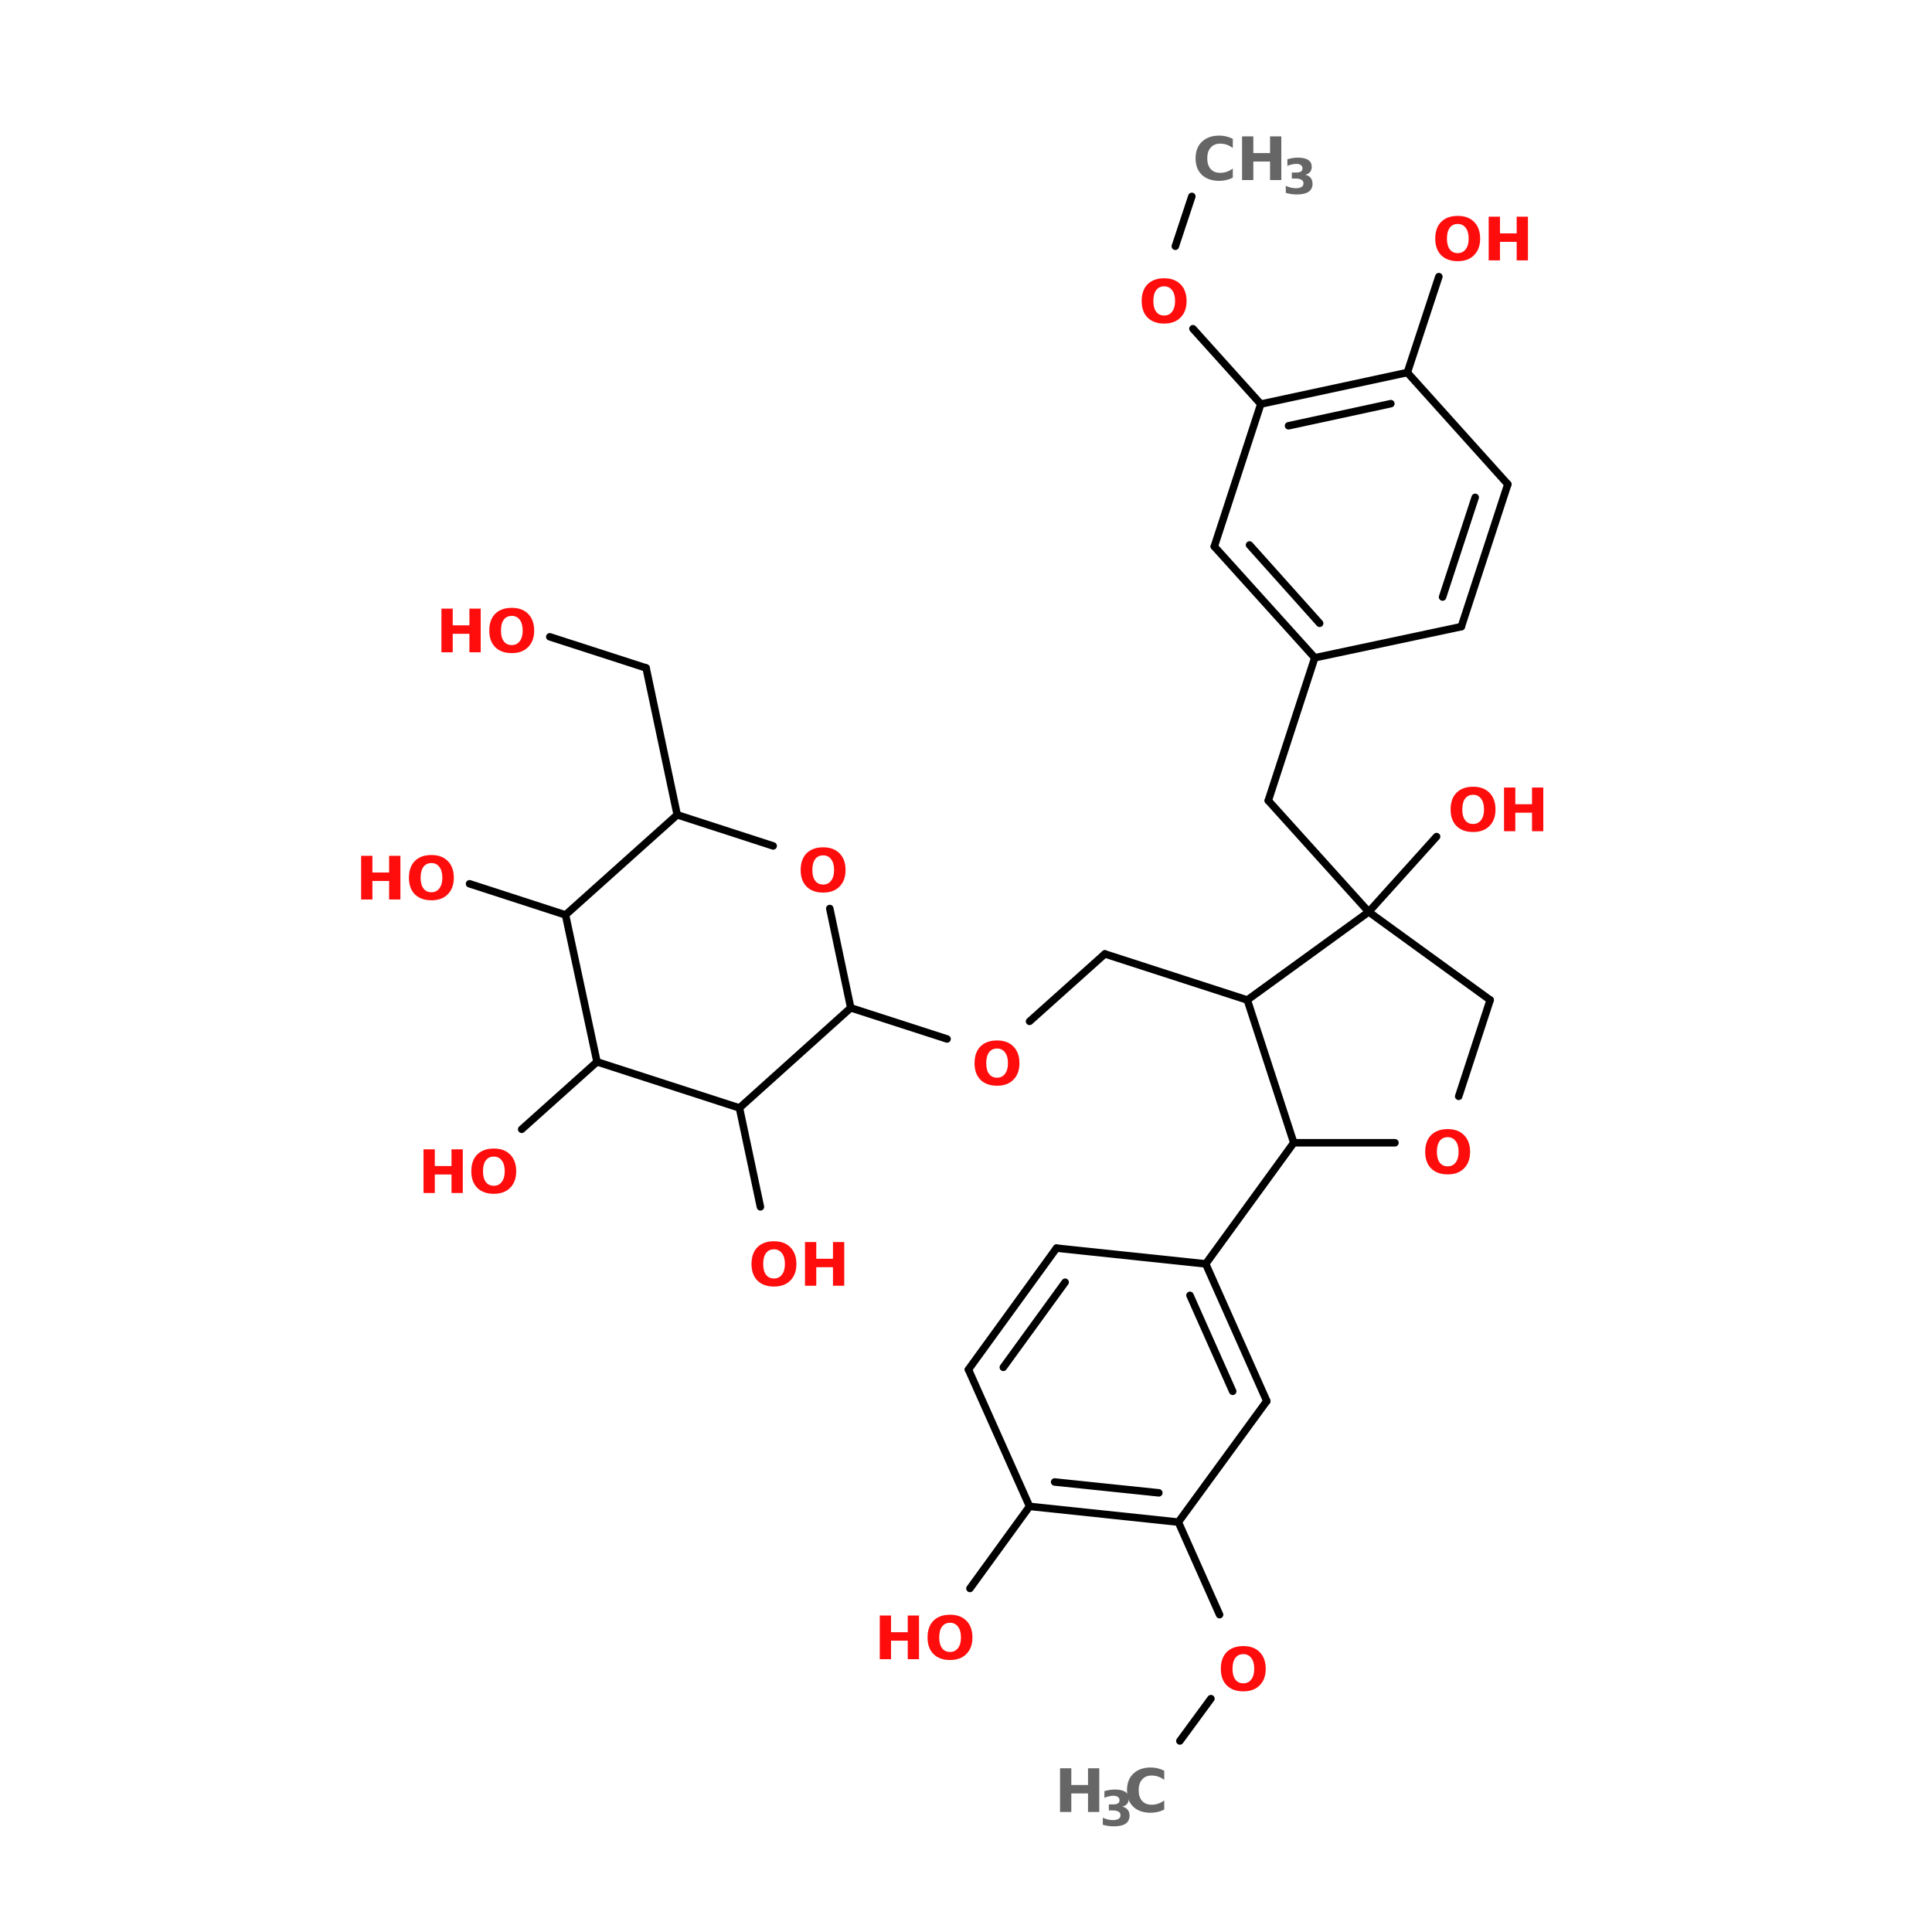 <?xml version="1.0" encoding="UTF-8"?>
<svg xmlns="http://www.w3.org/2000/svg" xmlns:xlink="http://www.w3.org/1999/xlink" width="150pt" height="150pt" viewBox="0 0 150 150" version="1.1">
<defs>
<g>
<symbol overflow="visible" id="glyph0-0">
<path style="stroke:none;" d="M 0.234 0.828 L 0.234 -3.281 L 2.562 -3.281 L 2.562 0.828 Z M 0.5 0.562 L 2.297 0.562 L 2.297 -3.016 L 0.5 -3.016 Z M 0.5 0.562 "/>
</symbol>
<symbol overflow="visible" id="glyph0-1">
<path style="stroke:none;" d="M 1.984 -2.828 C 1.711 -2.828 1.504 -2.727 1.359 -2.531 C 1.211 -2.332 1.141 -2.051 1.141 -1.688 C 1.141 -1.332 1.211 -1.055 1.359 -0.859 C 1.504 -0.66 1.711 -0.562 1.984 -0.562 C 2.242 -0.562 2.445 -0.66 2.594 -0.859 C 2.75 -1.055 2.828 -1.332 2.828 -1.688 C 2.828 -2.051 2.75 -2.332 2.594 -2.531 C 2.445 -2.727 2.242 -2.828 1.984 -2.828 Z M 1.984 -3.453 C 2.523 -3.453 2.945 -3.297 3.25 -2.984 C 3.562 -2.672 3.719 -2.238 3.719 -1.688 C 3.719 -1.145 3.562 -0.719 3.25 -0.406 C 2.945 -0.094 2.523 0.062 1.984 0.062 C 1.43 0.062 1 -0.094 0.688 -0.406 C 0.383 -0.719 0.234 -1.145 0.234 -1.688 C 0.234 -2.238 0.383 -2.672 0.688 -2.984 C 1 -3.297 1.43 -3.453 1.984 -3.453 Z M 1.984 -3.453 "/>
</symbol>
<symbol overflow="visible" id="glyph0-2">
<path style="stroke:none;" d="M 0.422 -3.391 L 1.297 -3.391 L 1.297 -2.094 L 2.594 -2.094 L 2.594 -3.391 L 3.469 -3.391 L 3.469 0 L 2.594 0 L 2.594 -1.438 L 1.297 -1.438 L 1.297 0 L 0.422 0 Z M 0.422 -3.391 "/>
</symbol>
<symbol overflow="visible" id="glyph0-3">
<path style="stroke:none;" d="M 3.125 -0.188 C 2.957 -0.102 2.785 -0.039 2.609 0 C 2.441 0.039 2.266 0.062 2.078 0.062 C 1.504 0.062 1.051 -0.094 0.719 -0.406 C 0.395 -0.719 0.234 -1.145 0.234 -1.688 C 0.234 -2.227 0.395 -2.656 0.719 -2.969 C 1.051 -3.289 1.504 -3.453 2.078 -3.453 C 2.266 -3.453 2.441 -3.43 2.609 -3.391 C 2.785 -3.348 2.957 -3.285 3.125 -3.203 L 3.125 -2.5 C 2.957 -2.613 2.797 -2.695 2.641 -2.75 C 2.484 -2.801 2.316 -2.828 2.141 -2.828 C 1.828 -2.828 1.582 -2.723 1.406 -2.516 C 1.227 -2.316 1.141 -2.039 1.141 -1.688 C 1.141 -1.344 1.227 -1.066 1.406 -0.859 C 1.582 -0.66 1.828 -0.562 2.141 -0.562 C 2.316 -0.562 2.484 -0.586 2.641 -0.641 C 2.797 -0.691 2.957 -0.773 3.125 -0.891 Z M 3.125 -0.188 "/>
</symbol>
<symbol overflow="visible" id="glyph1-0">
<path style="stroke:none;" d="M 0.188 0.672 L 0.188 -2.672 L 2.078 -2.672 L 2.078 0.672 Z M 0.406 0.453 L 1.875 0.453 L 1.875 -2.453 L 0.406 -2.453 Z M 0.406 0.453 "/>
</symbol>
<symbol overflow="visible" id="glyph1-1">
<path style="stroke:none;" d="M 1.766 -1.484 C 1.953 -1.441 2.094 -1.359 2.188 -1.234 C 2.281 -1.117 2.328 -0.969 2.328 -0.781 C 2.328 -0.508 2.223 -0.301 2.016 -0.156 C 1.805 -0.02 1.5 0.047 1.094 0.047 C 0.957 0.047 0.816 0.035 0.672 0.016 C 0.535 -0.004 0.395 -0.035 0.25 -0.078 L 0.25 -0.625 C 0.383 -0.562 0.516 -0.516 0.641 -0.484 C 0.773 -0.453 0.906 -0.438 1.031 -0.438 C 1.219 -0.438 1.363 -0.469 1.469 -0.531 C 1.57 -0.594 1.625 -0.688 1.625 -0.812 C 1.625 -0.938 1.57 -1.031 1.469 -1.094 C 1.363 -1.156 1.211 -1.188 1.016 -1.188 L 0.719 -1.188 L 0.719 -1.656 L 1.031 -1.656 C 1.207 -1.656 1.336 -1.68 1.422 -1.734 C 1.504 -1.785 1.547 -1.867 1.547 -1.984 C 1.547 -2.086 1.504 -2.172 1.422 -2.234 C 1.336 -2.297 1.219 -2.328 1.062 -2.328 C 0.945 -2.328 0.832 -2.312 0.719 -2.281 C 0.602 -2.258 0.488 -2.223 0.375 -2.172 L 0.375 -2.688 C 0.508 -2.727 0.645 -2.758 0.781 -2.781 C 0.926 -2.801 1.062 -2.812 1.188 -2.812 C 1.551 -2.812 1.82 -2.75 2 -2.625 C 2.176 -2.508 2.266 -2.332 2.266 -2.094 C 2.266 -1.938 2.223 -1.805 2.141 -1.703 C 2.055 -1.598 1.93 -1.523 1.766 -1.484 Z M 1.766 -1.484 "/>
</symbol>
</g>
</defs>
<g id="surface1">
<path style="fill-rule:nonzero;fill:rgb(0%,0%,0%);fill-opacity:1;stroke-width:2;stroke-linecap:round;stroke-linejoin:miter;stroke:rgb(0%,0%,0%);stroke-opacity:1;stroke-miterlimit:4;" d="M 245.099 52.401 L 240.7 65.705 " transform="matrix(0.291,0,0,0.291,21.209,0)"/>
<path style="fill-rule:nonzero;fill:rgb(0%,0%,0%);fill-opacity:1;stroke-width:2;stroke-linecap:round;stroke-linejoin:miter;stroke:rgb(0%,0%,0%);stroke-opacity:1;stroke-miterlimit:4;" d="M 245.394 87.701 L 263.5 107.806 " transform="matrix(0.291,0,0,0.291,21.209,0)"/>
<path style="fill-rule:nonzero;fill:rgb(0%,0%,0%);fill-opacity:1;stroke-width:2;stroke-linecap:round;stroke-linejoin:miter;stroke:rgb(0%,0%,0%);stroke-opacity:1;stroke-miterlimit:4;" d="M 277.904 175.496 L 265.498 213.6 " transform="matrix(0.291,0,0,0.291,21.209,0)"/>
<path style="fill-rule:nonzero;fill:rgb(0%,0%,0%);fill-opacity:1;stroke-width:2;stroke-linecap:round;stroke-linejoin:miter;stroke:rgb(0%,0%,0%);stroke-opacity:1;stroke-miterlimit:4;" d="M 265.498 213.6 L 292.296 243.294 " transform="matrix(0.291,0,0,0.291,21.209,0)"/>
<path style="fill-rule:nonzero;fill:rgb(0%,0%,0%);fill-opacity:1;stroke-width:2;stroke-linecap:round;stroke-linejoin:miter;stroke:rgb(0%,0%,0%);stroke-opacity:1;stroke-miterlimit:4;" d="M 259.906 266.805 L 221.896 254.506 " transform="matrix(0.291,0,0,0.291,21.209,0)"/>
<path style="fill-rule:nonzero;fill:rgb(0%,0%,0%);fill-opacity:1;stroke-width:2;stroke-linecap:round;stroke-linejoin:miter;stroke:rgb(0%,0%,0%);stroke-opacity:1;stroke-miterlimit:4;" d="M 221.896 254.506 L 201.805 272.505 " transform="matrix(0.291,0,0,0.291,21.209,0)"/>
<path style="fill-rule:nonzero;fill:rgb(0%,0%,0%);fill-opacity:1;stroke-width:2;stroke-linecap:round;stroke-linejoin:miter;stroke:rgb(0%,0%,0%);stroke-opacity:1;stroke-miterlimit:4;" d="M 179.796 277.199 L 154.098 268.897 " transform="matrix(0.291,0,0,0.291,21.209,0)"/>
<path style="fill-rule:nonzero;fill:rgb(0%,0%,0%);fill-opacity:1;stroke-width:2;stroke-linecap:round;stroke-linejoin:miter;stroke:rgb(0%,0%,0%);stroke-opacity:1;stroke-miterlimit:4;" d="M 107.8 217.395 L 99.498 178.205 " transform="matrix(0.291,0,0,0.291,21.209,0)"/>
<path style="fill-rule:nonzero;fill:rgb(0%,0%,0%);fill-opacity:1;stroke-width:2;stroke-linecap:round;stroke-linejoin:miter;stroke:rgb(0%,0%,0%);stroke-opacity:1;stroke-miterlimit:4;" d="M 99.498 178.205 L 73.801 169.903 " transform="matrix(0.291,0,0,0.291,21.209,0)"/>
<path style="fill-rule:nonzero;fill:rgb(0%,0%,0%);fill-opacity:1;stroke-width:2;stroke-linecap:round;stroke-linejoin:miter;stroke:rgb(0%,0%,0%);stroke-opacity:1;stroke-miterlimit:4;" d="M 77.998 244.098 L 52.395 235.796 " transform="matrix(0.291,0,0,0.291,21.209,0)"/>
<path style="fill-rule:nonzero;fill:rgb(0%,0%,0%);fill-opacity:1;stroke-width:2;stroke-linecap:round;stroke-linejoin:miter;stroke:rgb(0%,0%,0%);stroke-opacity:1;stroke-miterlimit:4;" d="M 86.394 283.302 L 66.303 301.301 " transform="matrix(0.291,0,0,0.291,21.209,0)"/>
<path style="fill-rule:nonzero;fill:rgb(0%,0%,0%);fill-opacity:1;stroke-width:2;stroke-linecap:round;stroke-linejoin:miter;stroke:rgb(0%,0%,0%);stroke-opacity:1;stroke-miterlimit:4;" d="M 124.404 295.601 L 129.997 321.995 " transform="matrix(0.291,0,0,0.291,21.209,0)"/>
<path style="fill-rule:nonzero;fill:rgb(0%,0%,0%);fill-opacity:1;stroke-width:2;stroke-linecap:round;stroke-linejoin:miter;stroke:rgb(0%,0%,0%);stroke-opacity:1;stroke-miterlimit:4;" d="M 272.298 304.895 L 248.8 337.205 " transform="matrix(0.291,0,0,0.291,21.209,0)"/>
<path style="fill-rule:nonzero;fill:rgb(0%,0%,0%);fill-opacity:1;stroke-width:2;stroke-linecap:round;stroke-linejoin:miter;stroke:rgb(0%,0%,0%);stroke-opacity:1;stroke-miterlimit:4;" d="M 201.805 401.904 L 185.898 423.806 " transform="matrix(0.291,0,0,0.291,21.209,0)"/>
<path style="fill-rule:nonzero;fill:rgb(0%,0%,0%);fill-opacity:1;stroke-width:2;stroke-linecap:round;stroke-linejoin:miter;stroke:rgb(0%,0%,0%);stroke-opacity:1;stroke-miterlimit:4;" d="M 241.504 406.102 L 252.502 430.794 " transform="matrix(0.291,0,0,0.291,21.209,0)"/>
<path style="fill-rule:nonzero;fill:rgb(0%,0%,0%);fill-opacity:1;stroke-width:2;stroke-linecap:round;stroke-linejoin:miter;stroke:rgb(0%,0%,0%);stroke-opacity:1;stroke-miterlimit:4;" d="M 250.195 453.205 L 241.907 464.498 " transform="matrix(0.291,0,0,0.291,21.209,0)"/>
<path style="fill-rule:nonzero;fill:rgb(0%,0%,0%);fill-opacity:1;stroke-width:2;stroke-linecap:round;stroke-linejoin:miter;stroke:rgb(0%,0%,0%);stroke-opacity:1;stroke-miterlimit:4;" d="M 292.296 243.294 L 310.402 223.203 " transform="matrix(0.291,0,0,0.291,21.209,0)"/>
<path style="fill-rule:nonzero;fill:rgb(0%,0%,0%);fill-opacity:1;stroke-width:2;stroke-linecap:round;stroke-linejoin:miter;stroke:rgb(0%,0%,0%);stroke-opacity:1;stroke-miterlimit:4;" d="M 302.596 99.396 L 311.005 73.806 " transform="matrix(0.291,0,0,0.291,21.209,0)"/>
<path style="fill-rule:nonzero;fill:rgb(0%,0%,0%);fill-opacity:1;stroke-width:2;stroke-linecap:round;stroke-linejoin:miter;stroke:rgb(0%,0%,0%);stroke-opacity:1;stroke-miterlimit:4;" d="M 302.596 99.396 L 263.5 107.806 " transform="matrix(0.291,0,0,0.291,21.209,0)"/>
<path style="fill-rule:nonzero;fill:rgb(0%,0%,0%);fill-opacity:1;stroke-width:2;stroke-linecap:round;stroke-linejoin:miter;stroke:rgb(0%,0%,0%);stroke-opacity:1;stroke-miterlimit:4;" d="M 298.197 107.698 L 270.903 113.6 " transform="matrix(0.291,0,0,0.291,21.209,0)"/>
<path style="fill-rule:nonzero;fill:rgb(0%,0%,0%);fill-opacity:1;stroke-width:2;stroke-linecap:round;stroke-linejoin:miter;stroke:rgb(0%,0%,0%);stroke-opacity:1;stroke-miterlimit:4;" d="M 263.5 107.806 L 251.094 145.802 " transform="matrix(0.291,0,0,0.291,21.209,0)"/>
<path style="fill-rule:nonzero;fill:rgb(0%,0%,0%);fill-opacity:1;stroke-width:2;stroke-linecap:round;stroke-linejoin:miter;stroke:rgb(0%,0%,0%);stroke-opacity:1;stroke-miterlimit:4;" d="M 251.094 145.802 L 277.904 175.496 " transform="matrix(0.291,0,0,0.291,21.209,0)"/>
<path style="fill-rule:nonzero;fill:rgb(0%,0%,0%);fill-opacity:1;stroke-width:2;stroke-linecap:round;stroke-linejoin:miter;stroke:rgb(0%,0%,0%);stroke-opacity:1;stroke-miterlimit:4;" d="M 260.496 145.4 L 279.205 166.295 " transform="matrix(0.291,0,0,0.291,21.209,0)"/>
<path style="fill-rule:nonzero;fill:rgb(0%,0%,0%);fill-opacity:1;stroke-width:2;stroke-linecap:round;stroke-linejoin:miter;stroke:rgb(0%,0%,0%);stroke-opacity:1;stroke-miterlimit:4;" d="M 277.904 175.496 L 317 167.194 " transform="matrix(0.291,0,0,0.291,21.209,0)"/>
<path style="fill-rule:nonzero;fill:rgb(0%,0%,0%);fill-opacity:1;stroke-width:2;stroke-linecap:round;stroke-linejoin:miter;stroke:rgb(0%,0%,0%);stroke-opacity:1;stroke-miterlimit:4;" d="M 317 167.194 L 329.407 129.198 " transform="matrix(0.291,0,0,0.291,21.209,0)"/>
<path style="fill-rule:nonzero;fill:rgb(0%,0%,0%);fill-opacity:1;stroke-width:2;stroke-linecap:round;stroke-linejoin:miter;stroke:rgb(0%,0%,0%);stroke-opacity:1;stroke-miterlimit:4;" d="M 311.998 159.294 L 320.702 132.698 " transform="matrix(0.291,0,0,0.291,21.209,0)"/>
<path style="fill-rule:nonzero;fill:rgb(0%,0%,0%);fill-opacity:1;stroke-width:2;stroke-linecap:round;stroke-linejoin:miter;stroke:rgb(0%,0%,0%);stroke-opacity:1;stroke-miterlimit:4;" d="M 329.407 129.198 L 302.596 99.396 " transform="matrix(0.291,0,0,0.291,21.209,0)"/>
<path style="fill-rule:nonzero;fill:rgb(0%,0%,0%);fill-opacity:1;stroke-width:2;stroke-linecap:round;stroke-linejoin:miter;stroke:rgb(0%,0%,0%);stroke-opacity:1;stroke-miterlimit:4;" d="M 265.096 373.806 L 248.8 337.205 " transform="matrix(0.291,0,0,0.291,21.209,0)"/>
<path style="fill-rule:nonzero;fill:rgb(0%,0%,0%);fill-opacity:1;stroke-width:2;stroke-linecap:round;stroke-linejoin:miter;stroke:rgb(0%,0%,0%);stroke-opacity:1;stroke-miterlimit:4;" d="M 256.003 371.204 L 244.602 345.601 " transform="matrix(0.291,0,0,0.291,21.209,0)"/>
<path style="fill-rule:nonzero;fill:rgb(0%,0%,0%);fill-opacity:1;stroke-width:2;stroke-linecap:round;stroke-linejoin:miter;stroke:rgb(0%,0%,0%);stroke-opacity:1;stroke-miterlimit:4;" d="M 248.8 337.205 L 208.994 333.007 " transform="matrix(0.291,0,0,0.291,21.209,0)"/>
<path style="fill-rule:nonzero;fill:rgb(0%,0%,0%);fill-opacity:1;stroke-width:2;stroke-linecap:round;stroke-linejoin:miter;stroke:rgb(0%,0%,0%);stroke-opacity:1;stroke-miterlimit:4;" d="M 208.994 333.007 L 185.496 365.397 " transform="matrix(0.291,0,0,0.291,21.209,0)"/>
<path style="fill-rule:nonzero;fill:rgb(0%,0%,0%);fill-opacity:1;stroke-width:2;stroke-linecap:round;stroke-linejoin:miter;stroke:rgb(0%,0%,0%);stroke-opacity:1;stroke-miterlimit:4;" d="M 211.3 342.1 L 194.804 364.807 " transform="matrix(0.291,0,0,0.291,21.209,0)"/>
<path style="fill-rule:nonzero;fill:rgb(0%,0%,0%);fill-opacity:1;stroke-width:2;stroke-linecap:round;stroke-linejoin:miter;stroke:rgb(0%,0%,0%);stroke-opacity:1;stroke-miterlimit:4;" d="M 185.496 365.397 L 201.805 401.904 " transform="matrix(0.291,0,0,0.291,21.209,0)"/>
<path style="fill-rule:nonzero;fill:rgb(0%,0%,0%);fill-opacity:1;stroke-width:2;stroke-linecap:round;stroke-linejoin:miter;stroke:rgb(0%,0%,0%);stroke-opacity:1;stroke-miterlimit:4;" d="M 201.805 401.904 L 241.504 406.102 " transform="matrix(0.291,0,0,0.291,21.209,0)"/>
<path style="fill-rule:nonzero;fill:rgb(0%,0%,0%);fill-opacity:1;stroke-width:2;stroke-linecap:round;stroke-linejoin:miter;stroke:rgb(0%,0%,0%);stroke-opacity:1;stroke-miterlimit:4;" d="M 208.497 395.399 L 236.3 398.296 " transform="matrix(0.291,0,0,0.291,21.209,0)"/>
<path style="fill-rule:nonzero;fill:rgb(0%,0%,0%);fill-opacity:1;stroke-width:2;stroke-linecap:round;stroke-linejoin:miter;stroke:rgb(0%,0%,0%);stroke-opacity:1;stroke-miterlimit:4;" d="M 241.504 406.102 L 265.096 373.806 " transform="matrix(0.291,0,0,0.291,21.209,0)"/>
<path style="fill-rule:nonzero;fill:rgb(0%,0%,0%);fill-opacity:1;stroke-width:2;stroke-linecap:round;stroke-linejoin:miter;stroke:rgb(0%,0%,0%);stroke-opacity:1;stroke-miterlimit:4;" d="M 324.699 266.805 L 292.296 243.294 " transform="matrix(0.291,0,0,0.291,21.209,0)"/>
<path style="fill-rule:nonzero;fill:rgb(0%,0%,0%);fill-opacity:1;stroke-width:2;stroke-linecap:round;stroke-linejoin:miter;stroke:rgb(0%,0%,0%);stroke-opacity:1;stroke-miterlimit:4;" d="M 292.296 243.294 L 259.906 266.805 " transform="matrix(0.291,0,0,0.291,21.209,0)"/>
<path style="fill-rule:nonzero;fill:rgb(0%,0%,0%);fill-opacity:1;stroke-width:2;stroke-linecap:round;stroke-linejoin:miter;stroke:rgb(0%,0%,0%);stroke-opacity:1;stroke-miterlimit:4;" d="M 259.906 266.805 L 272.298 304.895 " transform="matrix(0.291,0,0,0.291,21.209,0)"/>
<path style="fill:none;stroke-width:2;stroke-linecap:round;stroke-linejoin:miter;stroke:rgb(0%,0%,0%);stroke-opacity:1;stroke-miterlimit:4;" d="M 272.298 304.895 L 299.297 304.895 " transform="matrix(0.291,0,0,0.291,21.209,0)"/>
<path style="fill-rule:nonzero;fill:rgb(0%,0%,0%);fill-opacity:1;stroke-width:2;stroke-linecap:round;stroke-linejoin:miter;stroke:rgb(0%,0%,0%);stroke-opacity:1;stroke-miterlimit:4;" d="M 316.303 292.502 L 324.699 266.805 " transform="matrix(0.291,0,0,0.291,21.209,0)"/>
<path style="fill-rule:nonzero;fill:rgb(0%,0%,0%);fill-opacity:1;stroke-width:2;stroke-linecap:round;stroke-linejoin:miter;stroke:rgb(0%,0%,0%);stroke-opacity:1;stroke-miterlimit:4;" d="M 124.404 295.601 L 154.098 268.897 " transform="matrix(0.291,0,0,0.291,21.209,0)"/>
<path style="fill-rule:nonzero;fill:rgb(0%,0%,0%);fill-opacity:1;stroke-width:2;stroke-linecap:round;stroke-linejoin:miter;stroke:rgb(0%,0%,0%);stroke-opacity:1;stroke-miterlimit:4;" d="M 154.098 268.897 L 148.505 242.395 " transform="matrix(0.291,0,0,0.291,21.209,0)"/>
<path style="fill-rule:nonzero;fill:rgb(0%,0%,0%);fill-opacity:1;stroke-width:2;stroke-linecap:round;stroke-linejoin:miter;stroke:rgb(0%,0%,0%);stroke-opacity:1;stroke-miterlimit:4;" d="M 133.403 225.697 L 107.8 217.395 " transform="matrix(0.291,0,0,0.291,21.209,0)"/>
<path style="fill-rule:nonzero;fill:rgb(0%,0%,0%);fill-opacity:1;stroke-width:2;stroke-linecap:round;stroke-linejoin:miter;stroke:rgb(0%,0%,0%);stroke-opacity:1;stroke-miterlimit:4;" d="M 107.8 217.395 L 77.998 244.098 " transform="matrix(0.291,0,0,0.291,21.209,0)"/>
<path style="fill-rule:nonzero;fill:rgb(0%,0%,0%);fill-opacity:1;stroke-width:2;stroke-linecap:round;stroke-linejoin:miter;stroke:rgb(0%,0%,0%);stroke-opacity:1;stroke-miterlimit:4;" d="M 77.998 244.098 L 86.394 283.302 " transform="matrix(0.291,0,0,0.291,21.209,0)"/>
<path style="fill-rule:nonzero;fill:rgb(0%,0%,0%);fill-opacity:1;stroke-width:2;stroke-linecap:round;stroke-linejoin:miter;stroke:rgb(0%,0%,0%);stroke-opacity:1;stroke-miterlimit:4;" d="M 86.394 283.302 L 124.404 295.601 " transform="matrix(0.291,0,0,0.291,21.209,0)"/>
<g style="fill:rgb(100%,4.706%,4.706%);fill-opacity:1;">
  <use xlink:href="#glyph0-1" x="61.93" y="69.238"/>
</g>
<g style="fill:rgb(100%,4.706%,4.706%);fill-opacity:1;">
  <use xlink:href="#glyph0-2" x="33.852" y="50.645"/>
</g>
<g style="fill:rgb(100%,4.706%,4.706%);fill-opacity:1;">
  <use xlink:href="#glyph0-1" x="37.754" y="50.645"/>
</g>
<g style="fill:rgb(100%,4.706%,4.706%);fill-opacity:1;">
  <use xlink:href="#glyph0-2" x="27.617" y="69.836"/>
</g>
<g style="fill:rgb(100%,4.706%,4.706%);fill-opacity:1;">
  <use xlink:href="#glyph0-1" x="31.516" y="69.836"/>
</g>
<g style="fill:rgb(100%,4.706%,4.706%);fill-opacity:1;">
  <use xlink:href="#glyph0-2" x="32.461" y="92.625"/>
</g>
<g style="fill:rgb(100%,4.706%,4.706%);fill-opacity:1;">
  <use xlink:href="#glyph0-1" x="36.359" y="92.625"/>
</g>
<g style="fill:rgb(100%,4.706%,4.706%);fill-opacity:1;">
  <use xlink:href="#glyph0-1" x="58.113" y="99.824"/>
</g>
<g style="fill:rgb(100%,4.706%,4.706%);fill-opacity:1;">
  <use xlink:href="#glyph0-2" x="62.078" y="99.824"/>
</g>
<g style="fill:rgb(100%,4.706%,4.706%);fill-opacity:1;">
  <use xlink:href="#glyph0-2" x="67.883" y="128.82"/>
</g>
<g style="fill:rgb(100%,4.706%,4.706%);fill-opacity:1;">
  <use xlink:href="#glyph0-1" x="71.781" y="128.82"/>
</g>
<g style="fill:rgb(100%,4.706%,4.706%);fill-opacity:1;">
  <use xlink:href="#glyph0-1" x="94.551" y="131.254"/>
</g>
<g style="fill:rgb(40%,40%,40%);fill-opacity:1;">
  <use xlink:href="#glyph0-2" x="81.879" y="140.68"/>
</g>
<g style="fill:rgb(40%,40%,40%);fill-opacity:1;">
  <use xlink:href="#glyph1-1" x="85.371" y="141.75"/>
</g>
<g style="fill:rgb(40%,40%,40%);fill-opacity:1;">
  <use xlink:href="#glyph0-3" x="87.266" y="140.68"/>
</g>
<g style="fill:rgb(100%,4.706%,4.706%);fill-opacity:1;">
  <use xlink:href="#glyph0-1" x="112.391" y="64.535"/>
</g>
<g style="fill:rgb(100%,4.706%,4.706%);fill-opacity:1;">
  <use xlink:href="#glyph0-2" x="116.352" y="64.535"/>
</g>
<g style="fill:rgb(100%,4.706%,4.706%);fill-opacity:1;">
  <use xlink:href="#glyph0-1" x="111.199" y="20.215"/>
</g>
<g style="fill:rgb(100%,4.706%,4.706%);fill-opacity:1;">
  <use xlink:href="#glyph0-2" x="115.16" y="20.215"/>
</g>
<g style="fill:rgb(100%,4.706%,4.706%);fill-opacity:1;">
  <use xlink:href="#glyph0-1" x="88.406" y="25.059"/>
</g>
<g style="fill:rgb(40%,40%,40%);fill-opacity:1;">
  <use xlink:href="#glyph0-3" x="92.59" y="13.98"/>
</g>
<g style="fill:rgb(40%,40%,40%);fill-opacity:1;">
  <use xlink:href="#glyph0-2" x="96.012" y="13.98"/>
</g>
<g style="fill:rgb(40%,40%,40%);fill-opacity:1;">
  <use xlink:href="#glyph1-1" x="99.578" y="15.051"/>
</g>
<g style="fill:rgb(100%,4.706%,4.706%);fill-opacity:1;">
  <use xlink:href="#glyph0-1" x="110.418" y="91.117"/>
</g>
<g style="fill:rgb(100%,4.706%,4.706%);fill-opacity:1;">
  <use xlink:href="#glyph0-1" x="75.43" y="84.234"/>
</g>
</g>
</svg>
